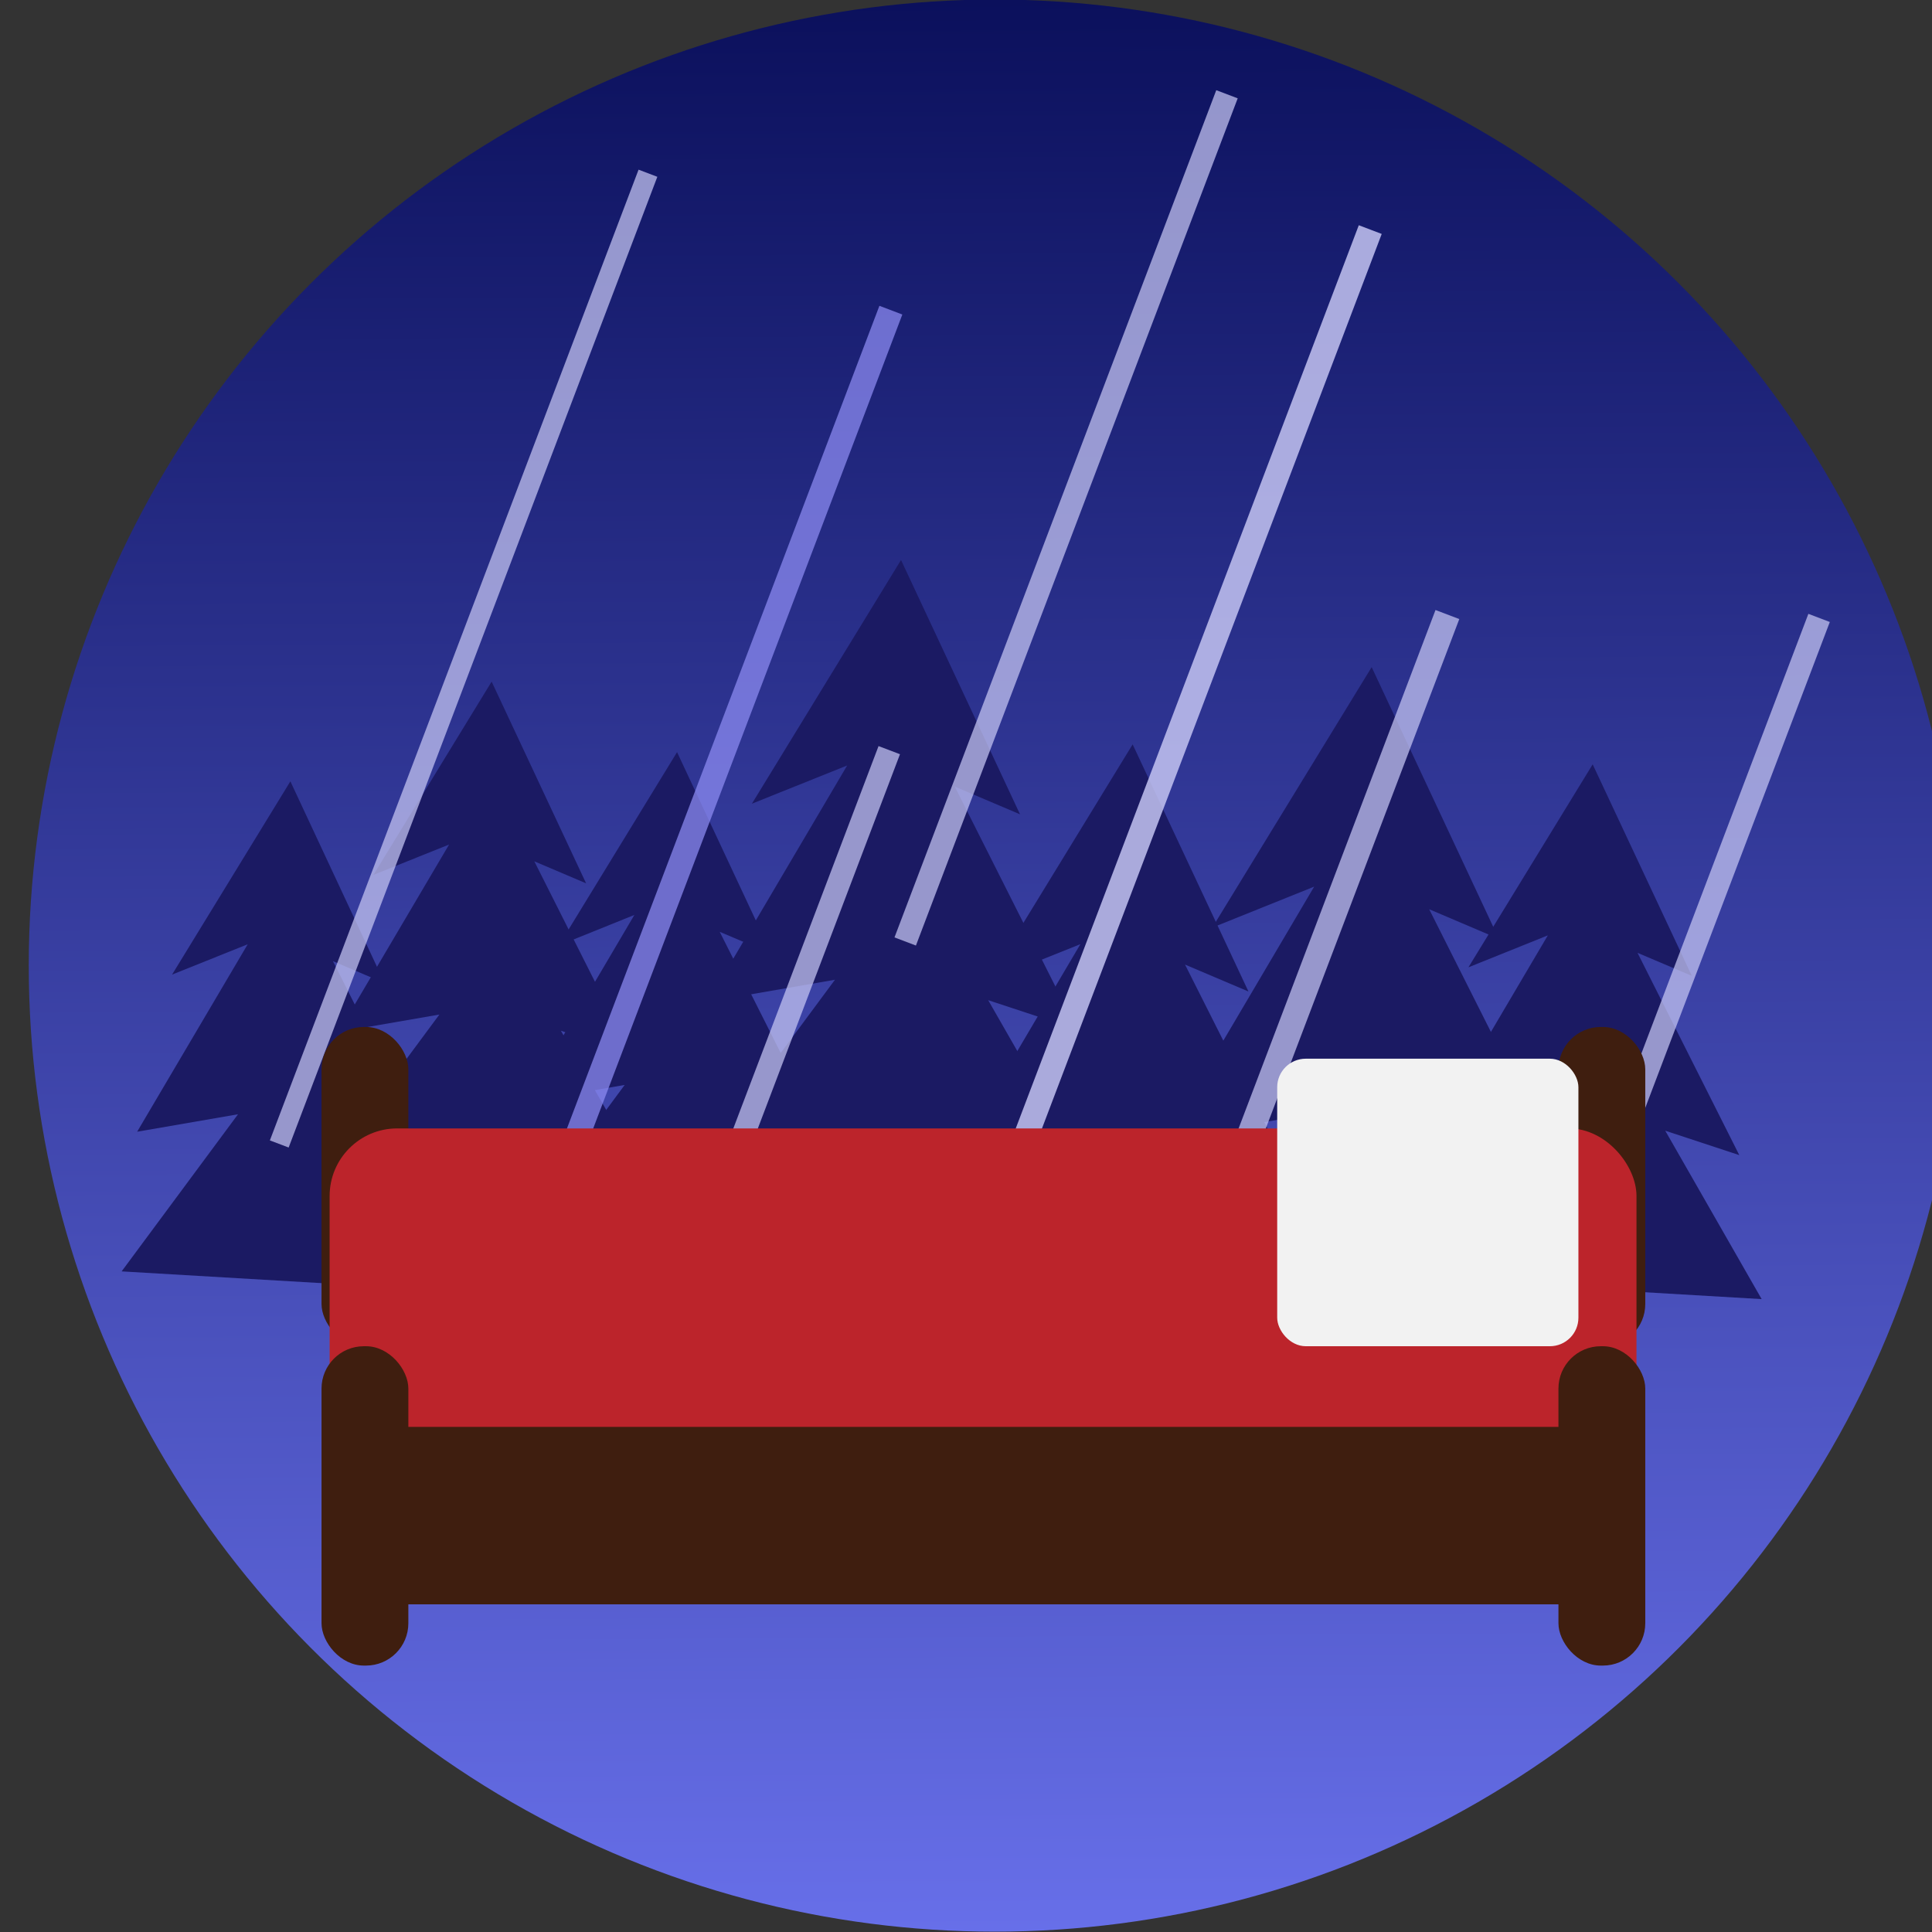 <?xml version="1.0" encoding="UTF-8" standalone="no"?>
<!-- Created with Inkscape (http://www.inkscape.org/) -->

<svg
   width="64"
   height="64"
   viewBox="0 0 16.933 16.933"
   version="1.1"
   id="svg5"
   inkscape:version="1.1 (c4e8f9ed74, 2021-05-24)"
   sodipodi:docname="icon.svg"
   inkscape:export-filename="/home/jummit/minecraft_modding/keep_the_rain/src/main/resources/assets/keeptherain/icon.png"
   inkscape:export-xdpi="192"
   inkscape:export-ydpi="192"
   xmlns:inkscape="http://www.inkscape.org/namespaces/inkscape"
   xmlns:sodipodi="http://sodipodi.sourceforge.net/DTD/sodipodi-0.dtd"
   xmlns:xlink="http://www.w3.org/1999/xlink"
   xmlns="http://www.w3.org/2000/svg"
   xmlns:svg="http://www.w3.org/2000/svg">
  <rect x="0" y="0" width="16.933" height="16.933" fill="#333333" stroke="none"/>
  <sodipodi:namedview
     id="namedview7"
     pagecolor="#ffffff"
     bordercolor="#999999"
     borderopacity="1"
     inkscape:pageshadow="0"
     inkscape:pageopacity="0"
     inkscape:pagecheckerboard="0"
     inkscape:document-units="px"
     showgrid="false"
     units="px"
     width="64px"
     inkscape:snap-page="true"
     inkscape:snap-global="false"
     inkscape:zoom="9.5"
     inkscape:cx="38.736842"
     inkscape:cy="31.894737"
     inkscape:window-width="1920"
     inkscape:window-height="1182"
     inkscape:window-x="0"
     inkscape:window-y="0"
     inkscape:window-maximized="1"
     inkscape:current-layer="layer1" />
  <defs
     id="defs2">
    <linearGradient
       inkscape:collect="always"
       id="linearGradient2481">
      <stop
         style="stop-color:#0b105c;stop-opacity:1"
         offset="0"
         id="stop2477" />
      <stop
         style="stop-color:#676fe9;stop-opacity:1"
         offset="1"
         id="stop2479" />
    </linearGradient>
    <linearGradient
       inkscape:collect="always"
       xlink:href="#linearGradient2481"
       id="linearGradient2483"
       x1="8.461"
       y1="0"
       x2="8.57"
       y2="16.933"
       gradientUnits="userSpaceOnUse"
       gradientTransform="translate(0.252,-0.004)" />
  </defs>
  <g
     inkscape:label="Layer 1"
     inkscape:groupmode="layer"
     id="layer1">
    <circle
       style="fill:url(#linearGradient2483);fill-opacity:1;stroke-width:3.44;paint-order:markers fill stroke;stop-color:#000000"
       id="path887"
       cx="8.719"
       cy="8.463"
       r="8.467" />
    <path
       id="path1057"
       style="fill:#1b1a63;fill-opacity:1;stroke-width:0.941px"
       d="M 9.927,6.524 8.656,8.601 9.469,8.275 8.281,10.289 l 1.084,-0.188 -1.25,1.688 3.542,0.208 -0.986,-1.723 0.757,0.25 -1.042,-2.07 0.556,0.236 z" />
    <path
       id="path2039"
       style="fill:#1b1a63;fill-opacity:1;stroke-width:0.767px"
       d="M 4.309,5.974 3.273,7.668 3.936,7.402 2.967,9.045 3.851,8.892 2.831,10.269 5.72,10.438 4.916,9.034 5.533,9.237 4.683,7.549 5.137,7.742 Z" />
    <path
       id="path2041"
       style="fill:#1b1a63;fill-opacity:1;stroke-width:0.968px"
       d="M 7.897,4.908 6.59,7.044 7.425,6.709 6.204,8.78 7.318,8.587 6.032,10.323 9.675,10.537 8.661,8.766 9.44,9.023 8.368,6.894 8.94,7.137 Z" />
    <path
       id="path2043"
       style="fill:#1b1a63;fill-opacity:1;stroke-width:1.034px"
       d="m 12.022,5.847 -1.397,2.283 0.893,-0.359 -1.306,2.214 1.191,-0.206 -1.374,1.855 3.894,0.229 -1.084,-1.894 0.832,0.275 -1.145,-2.275 0.611,0.26 z" />
    <path
       id="path5942"
       style="fill:#1b1a63;fill-opacity:1;stroke-width:0.767px"
       d="M 5.934,6.592 4.898,8.286 5.56,8.019 4.592,9.662 5.475,9.509 4.456,10.886 7.345,11.056 6.54,9.651 7.158,9.855 6.308,8.167 6.761,8.359 Z" />
    <rect
       style="fill:#8e8df3;fill-opacity:0.727;stroke:none;stroke-width:3.44;paint-order:markers fill stroke;stop-color:#000000"
       id="rect3079"
       width="0.215"
       height="11.183"
       x="8.157"
       y="-0.231"
       transform="rotate(20.797)" />
    <rect
       style="fill:#c6c6f3;fill-opacity:0.838;stroke:none;stroke-width:3.44;paint-order:markers fill stroke;stop-color:#000000"
       id="rect4805"
       width="0.215"
       height="11.183"
       x="11.834"
       y="-2.383"
       transform="rotate(20.797)" />
    <rect
       style="fill:#c6c6f3;fill-opacity:0.727;stroke:none;stroke-width:3.44;paint-order:markers fill stroke;stop-color:#000000"
       id="rect4807"
       width="0.223"
       height="5.552"
       x="13.66"
       y="0.531"
       transform="rotate(20.797)" />
    <rect
       style="fill:#c6c6f3;fill-opacity:0.727;stroke:none;stroke-width:3.44;paint-order:markers fill stroke;stop-color:#000000"
       id="rect4809"
       width="0.201"
       height="7.943"
       x="10.246"
       y="-3.046"
       transform="rotate(20.797)" />
    <path
       id="path5946"
       style="fill:#1b1a63;fill-opacity:1;stroke-width:0.767px"
       d="m 2.545,6.848 -1.037,1.694 0.663,-0.266 -0.969,1.643 0.884,-0.153 -1.02,1.377 2.889,0.17 -0.804,-1.405 0.617,0.204 -0.85,-1.688 0.453,0.193 z" />
    <rect
       style="fill:#c6c6f3;fill-opacity:0.727;stroke:none;stroke-width:3.44;paint-order:markers fill stroke;stop-color:#000000"
       id="rect4811"
       width="0.176"
       height="9.101"
       x="5.76"
       y="-0.597"
       transform="rotate(20.797)" />
    <path
       id="path5944"
       style="fill:#1b1a63;fill-opacity:1;stroke-width:0.806px"
       d="m 13.959,6.699 -1.089,1.779 0.696,-0.28 -1.017,1.725 0.928,-0.161 -1.071,1.446 3.034,0.178 -0.845,-1.476 0.649,0.214 -0.892,-1.773 0.476,0.202 z" />
    <rect
       style="fill:#c6c6f3;fill-opacity:0.727;stroke:none;stroke-width:3.44;paint-order:markers fill stroke;stop-color:#000000"
       id="rect5938"
       width="0.201"
       height="7.943"
       x="9.52"
       y="3.379"
       transform="rotate(20.797)" />
    <rect
       style="fill:#3f1e0f;fill-opacity:1;stroke:none;stroke-width:3.44;paint-order:markers fill stroke;stop-color:#000000"
       id="rect9028"
       width="0.761"
       height="2.799"
       x="2.818"
       y="9.001"
       ry="0.371" />
    <rect
       style="fill:#c6c6f3;fill-opacity:0.727;stroke:none;stroke-width:3.44;paint-order:markers fill stroke;stop-color:#000000"
       id="rect5940"
       width="0.201"
       height="7.943"
       x="16.727"
       y="-0.598"
       transform="rotate(20.797)" />
    <rect
       style="fill:#3f1e0f;fill-opacity:1;stroke:none;stroke-width:3.44;paint-order:markers fill stroke;stop-color:#000000"
       id="rect9030"
       width="0.761"
       height="2.799"
       x="13.659"
       y="9.001"
       ry="0.371" />
    <rect
       style="fill:#bc242b;fill-opacity:1;stroke:none;stroke-width:3.44;paint-order:markers fill stroke;stop-color:#000000"
       id="rect5970"
       width="11.454"
       height="4.165"
       x="2.889"
       y="9.89"
       ry="0.592" />
    <rect
       style="fill:#f2f2f2;fill-opacity:1;stroke:none;stroke-width:2.994;paint-order:markers fill stroke;stop-color:#000000"
       id="rect7490"
       width="2.64"
       height="2.52"
       x="11.194"
       y="9.279"
       ry="0.25" />
    <rect
       style="fill:#3f1e0f;fill-opacity:1;stroke:none;stroke-width:3.44;paint-order:markers fill stroke;stop-color:#000000"
       id="rect8240"
       width="0.761"
       height="2.799"
       x="2.818"
       y="11.799"
       ry="0.371" />
    <rect
       style="fill:#3f1e0f;fill-opacity:1;stroke:none;stroke-width:3.44;paint-order:markers fill stroke;stop-color:#000000"
       id="rect9026"
       width="0.761"
       height="2.799"
       x="13.659"
       y="11.799"
       ry="0.371" />
    <rect
       style="fill:#3f1e0f;fill-opacity:1;stroke:none;stroke-width:3.44;paint-order:markers fill stroke;stop-color:#000000"
       id="rect9156"
       width="11.346"
       height="1.555"
       x="2.944"
       y="12.506"
       ry="0.311" />
  </g>
</svg>
